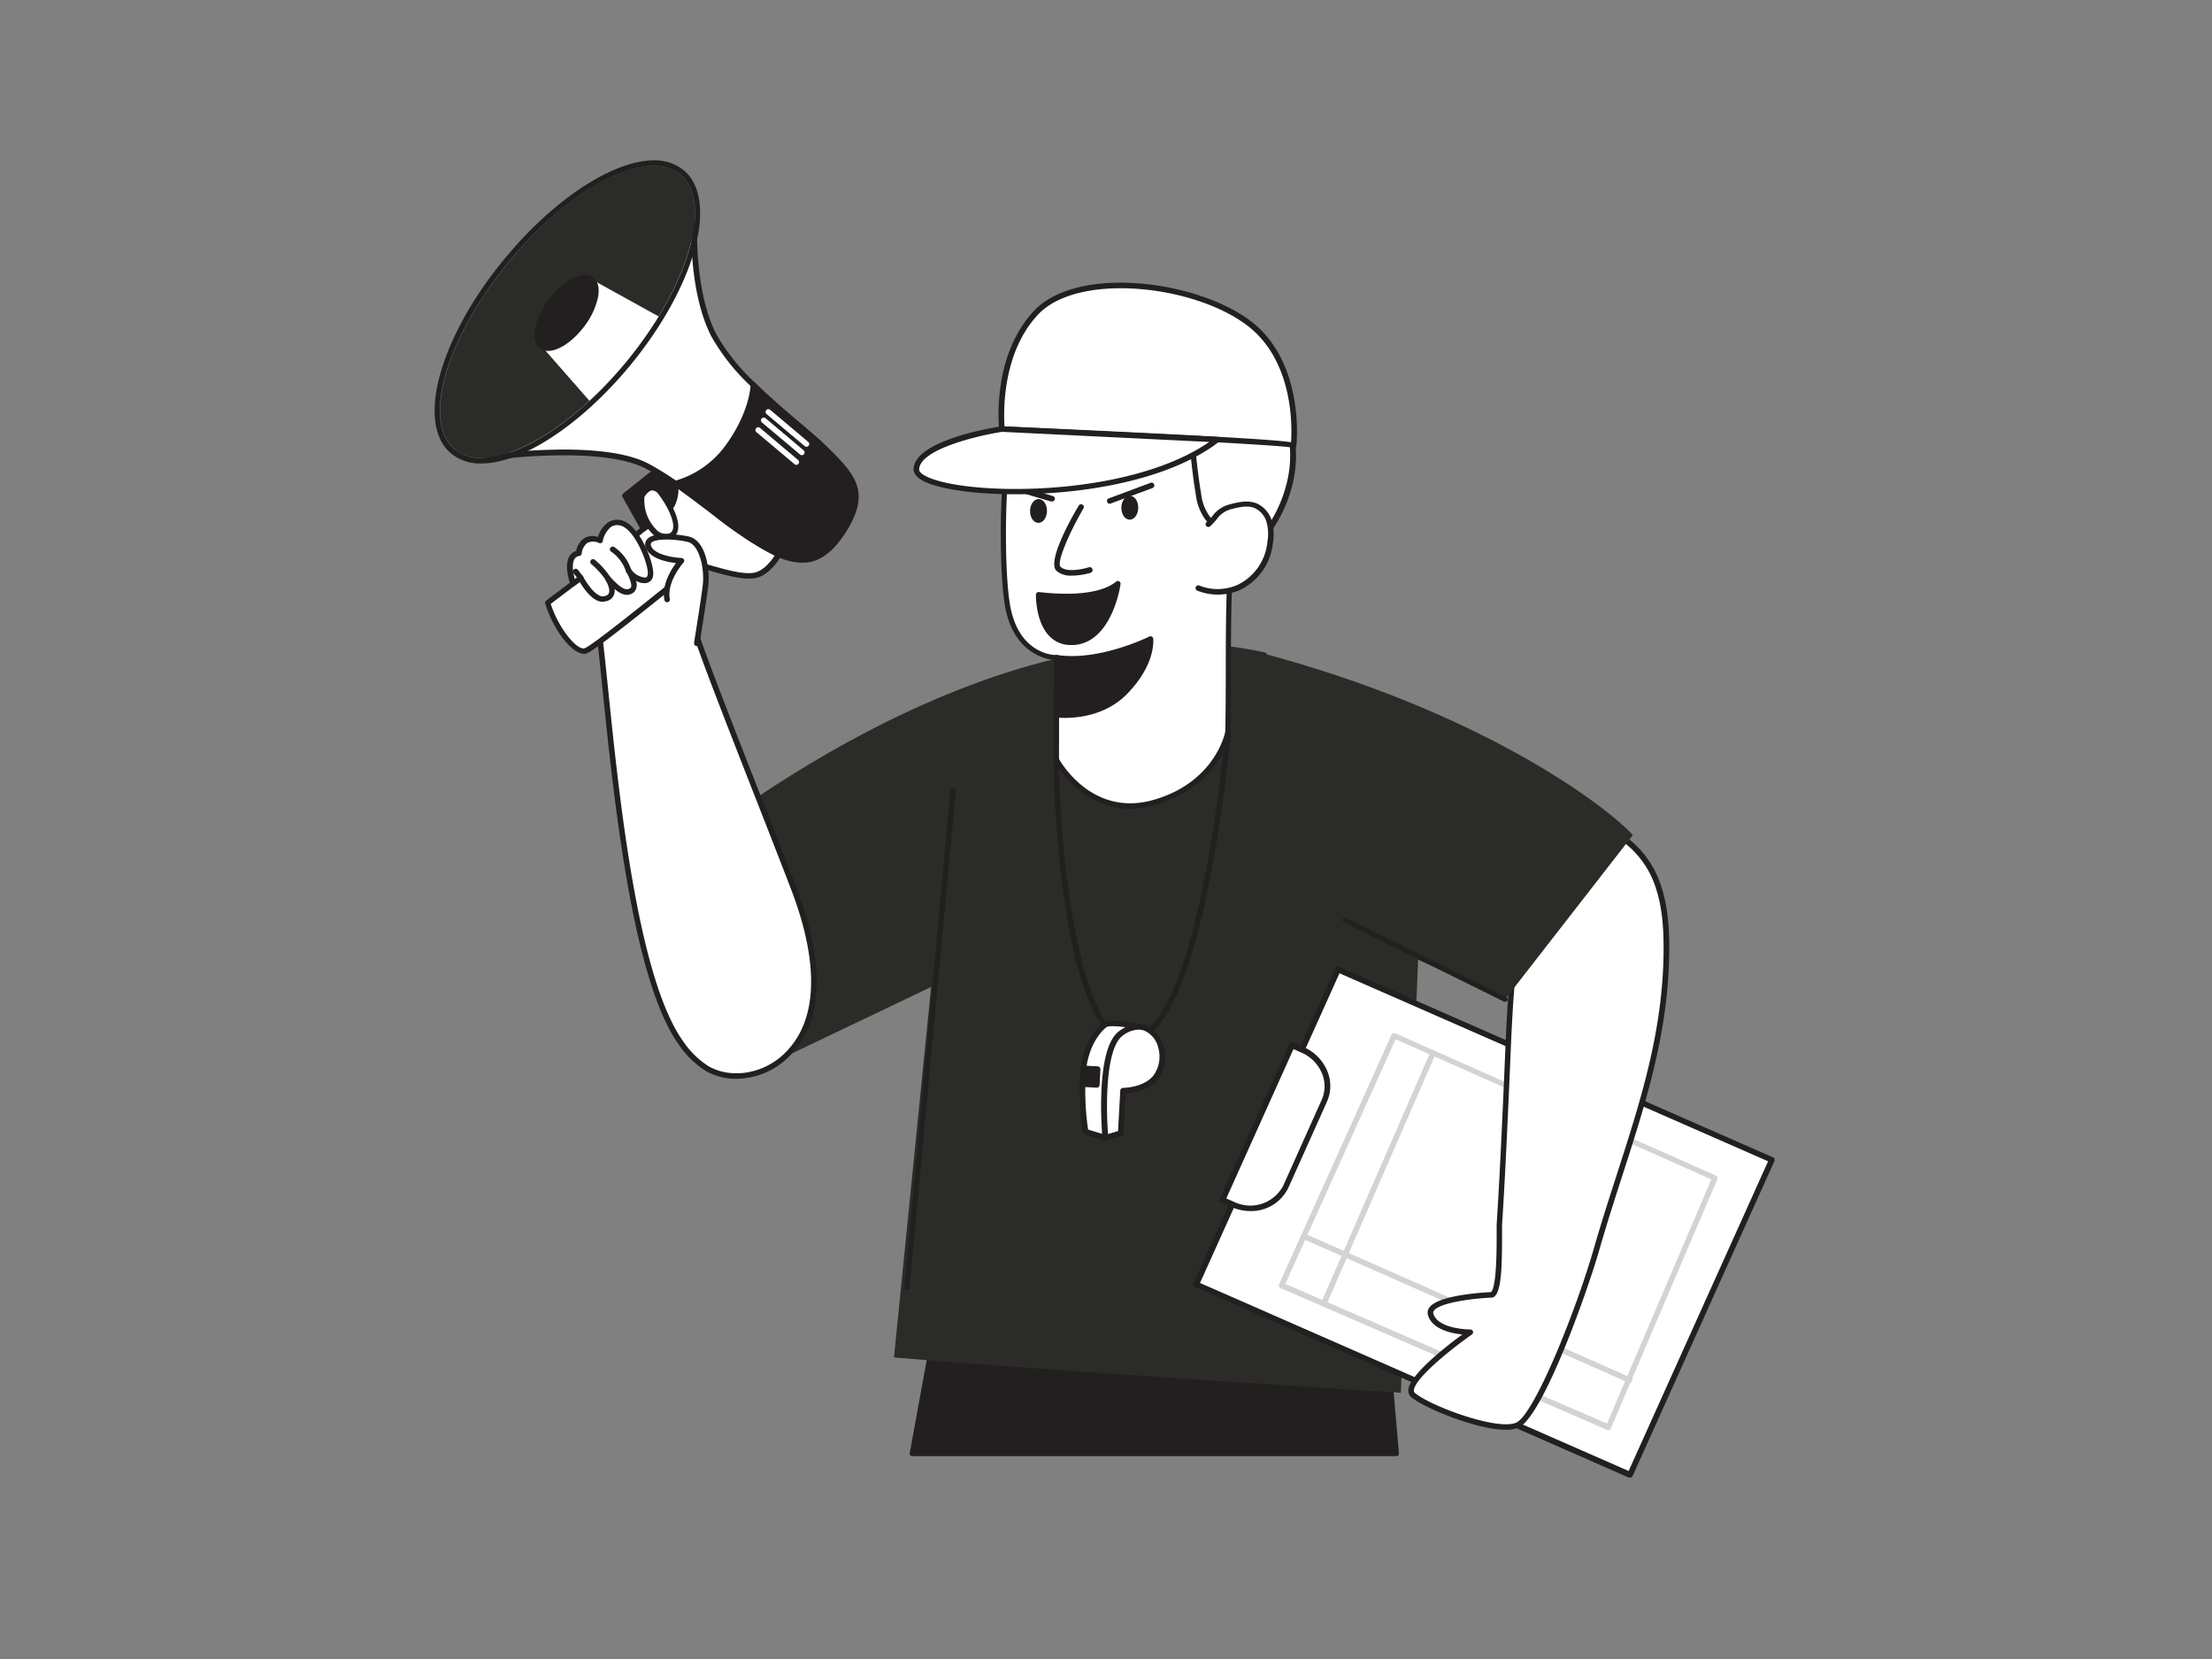 <svg id="_500_coach_flatline" data-name="#500_coach_flatline" xmlns="http://www.w3.org/2000/svg" viewBox="0 0 400 300"><rect x="0" y="0" width="400" height="300" fill="#808080" stroke="none"/><polygon points="252.43 262.82 248.82 220.91 170.6 231.96 164.95 262.82 252.43 262.82" fill="#231f20"/><path d="M252.42,263.32H165a.53.53,0,0,1-.39-.18.49.49,0,0,1-.1-.41l5.65-30.86a.51.51,0,0,1,.42-.41l78.22-11a.52.52,0,0,1,.38.1.48.48,0,0,1,.18.35l3.61,41.91a.49.49,0,0,1-.13.38A.51.51,0,0,1,252.42,263.32Zm-86.88-1h86.34l-3.51-40.84L171,232.4Z" fill="#231f20"/><path d="M256.81,164.06l-3.49,87.8s-63.5-4-91.66-6.39l6.72-67L141.9,191.12l-19.52-36.2s56.51-48.1,106.52-36.9" fill="#2b2c28"/><path d="M227.07,66.72c-4.72-4.47-10.09-5.53-16.13-7-2.35-.59-4.13-1.94-6.63-2.18s-5.54-.2-7.62,1.29a24.78,24.78,0,0,0-6.46,7.71,41.13,41.13,0,0,0-3.48,9.82l-2,7.47a62.71,62.71,0,0,0-1.56,7c-.5,3.45-.82,7.92.39,11.29,1.12,3.12,4.26,3.39,7.2,3.83,8.66,1.32,17.75,1.42,26.2-1.13,15-4.55,22.38-23.67,11.75-36.3A22.3,22.3,0,0,0,227.07,66.72Z" fill="#fff"/><path d="M202.13,107.36a76.58,76.58,0,0,1-11.39-.91l-.53-.08c-2.77-.41-5.91-.87-7.06-4.08-1-2.79-1.14-6.56-.42-11.53a65.67,65.67,0,0,1,1.57-7.09l2-7.48a41.55,41.55,0,0,1,3.54-9.94,25.15,25.15,0,0,1,6.6-7.87c1.79-1.28,4.39-1.73,7.95-1.38a13.66,13.66,0,0,1,4.06,1.22,17.37,17.37,0,0,0,2.65,1l1.37.34c5.41,1.34,10.53,2.6,15,6.83h0a21.51,21.51,0,0,1,1.73,1.84,21.86,21.86,0,0,1,4.16,20.67,24.51,24.51,0,0,1-16.15,16.42A51.72,51.72,0,0,1,202.13,107.36Zm0-49.48A8.8,8.8,0,0,0,197,59.19a24.31,24.31,0,0,0-6.31,7.55,40.83,40.83,0,0,0-3.44,9.71l-2,7.47a63.4,63.4,0,0,0-1.55,7c-.68,4.74-.56,8.46.37,11s3.53,3,6.26,3.43l.54.08c9.82,1.49,18.56,1.12,26-1.12a23.53,23.53,0,0,0,15.48-15.75,20.9,20.9,0,0,0-4-19.75,22.77,22.77,0,0,0-1.65-1.76h0c-4.27-4-9-5.22-14.54-6.58l-1.37-.34a17.79,17.79,0,0,1-2.8-1A12.34,12.34,0,0,0,204.26,58,20.05,20.05,0,0,0,202.15,57.88Z" fill="#231f20"/><path d="M191.1,118.92l-.1,18.45s6,11.09,17.7,7.75S222,132.42,222,132.42h0c.22-11.45-.13-23.13.7-34.5,0-.13-3.9-3.56-4.3-4.17a9.16,9.16,0,0,1-1.69-4.38c-.86-5.09-1.22-10.34-1.66-15.49l-2.31-.21a1.68,1.68,0,0,1-.18-1.26,25.64,25.64,0,0,1-10.43,7.77c-2.28.92-4.87,1.5-7.19.67a24.75,24.75,0,0,0,3-8,52.94,52.94,0,0,1-10.74,9.41c-4.19,2.78-4.61-2-5.27,3-.72,5.43-.75,19.22.32,24.66C184.1,119,191.1,118.92,191.1,118.92Z" fill="#fff"/><path d="M204.44,146.25c-9.08,0-13.82-8.54-13.88-8.64a.5.5,0,0,1-.06-.24l.09-18c-1.7-.2-7.21-1.43-8.78-9.38-1.11-5.64-1-19.61-.32-24.83.23-1.77.44-2.39.89-2.68a1.35,1.35,0,0,1,1.19,0c.68.22,1.63.51,3.4-.67a52.09,52.09,0,0,0,10.64-9.32.49.49,0,0,1,.59-.12.5.5,0,0,1,.28.54,24.88,24.88,0,0,1-2.76,7.62,10.21,10.21,0,0,0,6.26-.84,25.11,25.11,0,0,0,10.23-7.61.49.49,0,0,1,.61-.13.48.48,0,0,1,.26.57,1.24,1.24,0,0,0,0,.66l2,.18a.51.51,0,0,1,.45.46l.2,2.29c.36,4.35.74,8.84,1.47,13.16a8.58,8.58,0,0,0,1.61,4.19c.19.29,1.65,1.64,2.62,2.54,1.78,1.64,1.78,1.64,1.76,1.94-.56,7.61-.58,15.5-.61,23.13,0,3.72,0,7.56-.09,11.32h0v0a.46.46,0,0,1,0,.2c-.33,1.47-2.73,9.86-13.65,13A15.85,15.85,0,0,1,204.44,146.25Zm-12.94-9c.68,1.19,6.37,10.44,17.07,7.4,10.89-3.1,12.84-11.67,13-12.27.07-3.75.08-7.58.09-11.28,0-7.58.05-15.41.6-23-.25-.25-.87-.83-1.43-1.34A33,33,0,0,1,218,94a9.6,9.6,0,0,1-1.76-4.57c-.74-4.37-1.11-8.88-1.48-13.24l-.16-1.88-1.88-.17a.49.49,0,0,1-.38-.24,2.49,2.49,0,0,1-.15-.28,26,26,0,0,1-9.85,7c-3,1.2-5.46,1.43-7.55.68a.5.5,0,0,1-.3-.3.48.48,0,0,1,0-.42,24.1,24.1,0,0,0,2.52-6,53.9,53.9,0,0,1-9.54,8.07c-2.18,1.44-3.48,1-4.26.78a1.23,1.23,0,0,0-.39-.09,6.84,6.84,0,0,0-.4,2c-.68,5.16-.78,18.94.31,24.51,1.69,8.55,8,8.63,8.3,8.6h0a.49.49,0,0,1,.36.15.51.51,0,0,1,.15.35Z" fill="#231f20"/><path d="M216.75,106.37a9.48,9.48,0,0,0,7.23-.14,10.14,10.14,0,0,0,5.7-8.12,8.59,8.59,0,0,0-.18-3.81,4.44,4.44,0,0,0-2.42-2.84c-1.42-.6-3-.22-4.54.17-2.23.57-2.5,1.71-4,3.14.16-.12.35-.54.51-.66" fill="#fff"/><path d="M220.19,107.52a9.82,9.82,0,0,1-3.62-.69.5.5,0,1,1,.37-.92,8.93,8.93,0,0,0,6.83-.14A9.6,9.6,0,0,0,229.18,98a8,8,0,0,0-.15-3.59,4,4,0,0,0-2.14-2.53c-1.23-.52-2.64-.22-4.22.19A4.57,4.57,0,0,0,220,93.93c-.3.34-.63.73-1.07,1.15l-.1.09a.5.5,0,0,1-.65-.76s0,0,.05,0l.13-.19a1.87,1.87,0,0,1,.37-.46.55.55,0,0,1,.22-.1l.29-.33a5.48,5.48,0,0,1,3.19-2.14c1.35-.35,3.21-.83,4.86-.14a5,5,0,0,1,2.7,3.15,9,9,0,0,1,.19,4,10.6,10.6,0,0,1-6,8.51A10,10,0,0,1,220.19,107.52Z" fill="#231f20"/><path d="M191,129.24s7.62,1,12.63-4.26,4.42-9.42,4.42-9.42-9.19,4.6-17,3.36Z" fill="#231f20"/><path d="M192.57,129.82a14.06,14.06,0,0,1-1.59-.08.49.49,0,0,1-.43-.5l0-10.32a.5.5,0,0,1,.17-.38.49.49,0,0,1,.4-.11c7.56,1.2,16.61-3.27,16.7-3.32a.5.5,0,0,1,.46,0,.48.48,0,0,1,.26.37c0,.18.54,4.49-4.57,9.84C200.25,129.27,195.13,129.82,192.57,129.82Zm-1-1c1.66.09,7.67.13,11.77-4.15,3.57-3.73,4.2-6.93,4.29-8.3-2.27,1-9.46,4-16,3.15Z" fill="#231f20"/><path d="M195.42,91.73s-5.6,9.62-4,11.13,5.62.19,5.62.19" fill="#fff"/><path d="M193.8,104.09a3.9,3.9,0,0,1-2.76-.87c-1.72-1.65,2.59-9.41,4-11.74a.5.5,0,1,1,.86.5c-2.61,4.48-4.88,9.78-4.12,10.52,1.11,1.07,4.07.42,5.12.08a.5.5,0,0,1,.31,1A11.94,11.94,0,0,1,193.8,104.09Z" fill="#231f20"/><ellipse cx="204.32" cy="91.82" rx="2.16" ry="1.53" transform="translate(109.96 294.98) rotate(-89.29)" fill="#231f20"/><ellipse cx="187.8" cy="92.4" rx="2.16" ry="1.53" transform="translate(92.1 278.54) rotate(-88.99)" fill="#231f20"/><path d="M202.13,105.57c-2.52,2.07-7.53,2.77-14.3,2,0,0-.18,9,6.34,8.57S202.13,105.57,202.13,105.57Z" fill="#231f20"/><path d="M193.7,116.64a5.25,5.25,0,0,1-3.78-1.45c-2.66-2.53-2.59-7.44-2.59-7.64a.56.56,0,0,1,.17-.37.5.5,0,0,1,.39-.12c6.58.76,11.52.1,13.93-1.88a.5.5,0,0,1,.81.46c-.06.43-1.58,10.51-8.42,11Zm-5.36-8.53c.07,1.3.41,4.6,2.27,6.36a4.45,4.45,0,0,0,3.52,1.16c4.76-.33,6.68-6.37,7.28-9C198.66,108.23,194.19,108.73,188.34,108.11Z" fill="#231f20"/><line x1="200.77" y1="90.59" x2="208.24" y2="87.82" fill="#231f20"/><path d="M200.77,91.09a.5.5,0,0,1-.18-1l7.47-2.78a.5.5,0,1,1,.35.94l-7.47,2.77Z" fill="#231f20"/><line x1="190.18" y1="90.18" x2="185.53" y2="88.81" fill="#231f20"/><path d="M190.18,90.68l-.14,0-4.65-1.37a.5.5,0,0,1,.28-1l4.65,1.37a.5.5,0,0,1-.14,1Z" fill="#231f20"/><path d="M233.92,80.5c-.26-.57-52.74-2.91-52.74-2.91s-1.45-12.94,6.18-21.05,29.3-5.35,38.77,2.15S233.92,80.5,233.92,80.5Z" fill="#fff"/><path d="M233.92,81a.48.48,0,0,1-.24-.06c-1.83-.45-32.32-2-52.52-2.85a.49.49,0,0,1-.47-.45c-.06-.53-1.39-13.26,6.3-21.44,3.6-3.83,10.56-5.63,19.1-4.94,7.88.64,15.68,3.34,20.35,7,9.58,7.59,8,22.11,8,22.26A.5.5,0,0,1,234,81Zm-52.27-3.89c39.44,1.76,49.29,2.46,51.81,2.86.18-2.5.55-14.4-7.64-20.89-9.51-7.53-30.82-9.94-38.1-2.2C181.11,63.91,181.49,74.83,181.65,77.11Z" fill="#231f20"/><path d="M181.18,77.59S165.65,80,165.76,85s38,7.14,54.4-5.46Z" fill="#fff"/><path d="M183.63,89.38c-7.38,0-13.56-.91-16.42-2.28-1.28-.61-1.93-1.33-2-2.14-.12-5.26,14.21-7.62,15.85-7.87a.34.34,0,0,1,.1,0l39,1.91a.47.47,0,0,1,.45.34.52.52,0,0,1-.17.55C211.36,86.88,195.86,89.38,183.63,89.38Zm-2.42-11.29c-4.24.66-15,3.14-15,6.85,0,.38.51.84,1.38,1.25,7.27,3.49,36.33,3.89,51.08-6.27Z" fill="#231f20"/><path d="M204.15,188.52a4.81,4.81,0,0,1-2.61-.8c-8.59-5.49-11.09-38.83-11-50.35a.5.5,0,0,1,.5-.5h0a.5.5,0,0,1,.49.51c-.07,14.39,3.05,44.69,10.57,49.5a3.82,3.82,0,0,0,3.93.19c11.16-5.24,15.5-54.2,15.54-54.69a.5.5,0,1,1,1,.08c-.18,2-4.44,50-16.11,55.52A5.42,5.42,0,0,1,204.15,188.52Z" fill="#231f20"/><path d="M199.87,205.74l-3.57-1.1s-1-6.74-.39-11.44,2.82-7.07,3.87-7.87,6.37.36,6.37.36-4,5.46-4.37,9.29S199.87,205.74,199.87,205.74Z" fill="#fff"/><path d="M199.87,206.26a.4.4,0,0,1-.15,0l-3.58-1.1a.51.51,0,0,1-.36-.41,50.62,50.62,0,0,1-.38-11.58c.7-5.3,3.29-7.63,4.06-8.22,1.16-.87,5.49,0,6.8.26a.52.52,0,0,1,.37.32.51.51,0,0,1-.07.49s-3.93,5.4-4.27,9c-.36,3.83-1.85,10.54-1.92,10.82a.55.55,0,0,1-.24.34A.59.59,0,0,1,199.87,206.26Zm-3.11-2,2.73.83c.36-1.7,1.48-7,1.77-10.14s2.93-7.32,4-8.91c-2.26-.43-4.7-.65-5.18-.29s-3,2.51-3.67,7.53A48.88,48.88,0,0,0,196.76,204.25Z" fill="#231f20"/><path d="M209.94,189.47c-.39-2.1-3.05-5.69-7.29-2.58s-2.78,18.85-2.78,18.85l2.76-.82.43-7.68S211.39,197.34,209.94,189.47Z" fill="#fff"/><path d="M199.87,206.26a.52.52,0,0,1-.29-.09.5.5,0,0,1-.22-.38c-.06-.66-1.43-16.07,3-19.32,2.19-1.61,3.91-1.45,5-1a5.48,5.48,0,0,1,3.11,3.94h0a6.77,6.77,0,0,1-1.16,5.84c-1.73,2.05-4.58,2.44-5.73,2.52l-.4,7.21a.54.54,0,0,1-.37.47l-2.76.82Zm5.95-20.07A4.93,4.93,0,0,0,203,187.3c-3.13,2.3-3,13.06-2.63,17.77l1.81-.54.4-7.32a.52.52,0,0,1,.52-.49h0s3.59,0,5.43-2.17a5.8,5.8,0,0,0,.94-5h0A4.5,4.5,0,0,0,207,186.4,3.14,3.14,0,0,0,205.82,186.19Z" fill="#231f20"/><polygon points="195.91 193.2 198.45 193.34 198.29 196.17 195.69 196.03 195.91 193.2" fill="#231f20"/><path d="M198.29,196.69h0l-2.59-.15a.51.51,0,0,1-.49-.55l.22-2.83a.49.49,0,0,1,.54-.47l2.54.14a.51.51,0,0,1,.48.54l-.15,2.83A.52.52,0,0,1,198.29,196.69Zm-2-1.15,1.56.09.1-1.8-1.52-.08Z" fill="#231f20"/><path d="M125.89,114.71c2,6.37,14.22,36.9,17.71,46.1s6.62,22.64-1.7,30.31c-3.73,3.44-9.67,4.64-14.06,2.09a15.85,15.85,0,0,1-4.72-4.65C111.94,173,109.74,119,107.67,110.09c0,0,13.37-11.23,15.49-11.41S125.89,114.71,125.89,114.71Z" fill="#fff"/><path d="M133.14,195.08a11,11,0,0,1-5.55-1.44,16.52,16.52,0,0,1-4.88-4.79c-8.36-11.68-11.73-44.56-13.75-64.2-.7-6.81-1.25-12.18-1.78-14.44a.5.5,0,0,1,.17-.5c2.25-1.9,13.6-11.35,15.76-11.53a1,1,0,0,1,.75.27c1.86,1.65,2.43,13.6,2.53,16.17,1.38,4.36,7.33,19.52,12.11,31.71,2.37,6.06,4.43,11.29,5.57,14.3,5.37,14.14,4.73,24.81-1.83,30.86A13.59,13.59,0,0,1,133.14,195.08Zm-24.92-84.8c.53,2.47,1.06,7.71,1.74,14.27,2,19.54,5.36,52.25,13.56,63.72a15.82,15.82,0,0,0,4.57,4.51c4,2.33,9.67,1.47,13.47-2,7.88-7.26,5.21-20.19,1.57-29.76-1.14-3-3.19-8.24-5.56-14.3-4.81-12.26-10.8-27.53-12.15-31.83a.31.31,0,0,1,0-.13c-.27-7.13-1.2-15.1-2.23-15.56C121.79,99.29,113.37,106,108.22,110.28Z" fill="#231f20"/><path d="M142,98s-2,5-5.11,6-10.2-2.15-11-1.68-18.36,14.95-20,15.44S100.64,114,99,109c0,0,17.16-12.89,18.26-14.23s2.12-9,3.71-11.92Z" fill="#fff"/><path d="M105.59,118.23c-2.14,0-5.49-4.23-7-9.08a.51.51,0,0,1,.18-.55c6.88-5.17,17.4-13.2,18.17-14.15.46-.55,1-2.77,1.51-4.91a33.8,33.8,0,0,1,2.15-6.93.49.49,0,0,1,.33-.25.51.51,0,0,1,.4.08l21,15.12a.52.52,0,0,1,.17.59c-.09.22-2.11,5.22-5.43,6.27-2.09.65-5.64-.35-8.23-1.08a13.49,13.49,0,0,0-2.7-.62c-.16.11-2,1.58-4.11,3.28-7.75,6.22-14.81,11.84-16,12.18A1.4,1.4,0,0,1,105.59,118.23Zm-6-9c1.65,4.87,4.88,8.38,6.11,8s10.93-8.21,15.66-12c2.71-2.18,4-3.23,4.27-3.38.46-.28,1.33-.06,3.43.54,2.47.69,5.85,1.65,7.66,1.08,2.4-.75,4.14-4.2,4.64-5.32L121.18,83.6a40,40,0,0,0-1.81,6.18c-.69,2.84-1.14,4.61-1.71,5.31C116.61,96.38,102.34,107.13,99.61,109.18Z" fill="#231f20"/><path d="M122.11,87.4a6.54,6.54,0,0,1-.53,3.8c-.91,1.82-5.22,4.41-5.22,4.41l-3.35-6,5.82-4.63Z" fill="#231f20"/><path d="M116.36,96.11h-.13a.55.55,0,0,1-.31-.25l-3.35-6a.5.5,0,0,1,.13-.63l5.82-4.63a.51.51,0,0,1,.61,0L122.41,87a.46.46,0,0,1,.19.3,7,7,0,0,1-.57,4.12c-1,1.94-5.23,4.51-5.41,4.62A.48.48,0,0,1,116.36,96.11Zm-2.71-6.42,2.89,5.22c1.38-.87,4-2.69,4.6-3.93a6.13,6.13,0,0,0,.51-3.31l-2.81-2.1Z" fill="#231f20"/><path d="M103.62,105.52s-1.85-5,1-5.49c0,0,.35-3.64,3.85-2.28,0,0,.73-3.82,3.75-3.19s5.69,7.64,5.38,9.45-2.7.84-3.94-.8c0,0,1.64,2.74.67,3.52-1.44,1.15-3.06-.7-4.39-2,0,0,2,3.19-.71,3.62-2.1.33-4.25-3.83-4.25-3.83Z" fill="#fff"/><path d="M109,108.83c-1.84,0-3.5-2.47-4.16-3.6l-.92.69a.46.46,0,0,1-.44.08.49.49,0,0,1-.33-.3c-.12-.34-1.19-3.37-.2-5.08a2.16,2.16,0,0,1,1.24-1,3.58,3.58,0,0,1,1.44-2.29,3,3,0,0,1,2.5-.22,5,5,0,0,1,1.77-2.61,3,3,0,0,1,2.43-.42c3.31.69,6.12,8,5.77,10a1.51,1.51,0,0,1-1.14,1.34A2.74,2.74,0,0,1,115,105a2,2,0,0,1-.36,2.09c-1.19.95-2.42.34-3.5-.57a2.22,2.22,0,0,1-.16,1.14,2,2,0,0,1-1.67,1.11ZM105,104h.11a.53.53,0,0,1,.34.26c.51,1,2.32,3.81,3.72,3.57.73-.12.87-.44.92-.54.31-.68-.31-1.94-.56-2.32a.52.52,0,0,1,.11-.66.5.5,0,0,1,.67,0l.28.28c1.44,1.47,2.53,2.45,3.44,1.72.36-.29-.11-1.76-.78-2.88a.5.5,0,0,1,.83-.55,3.41,3.41,0,0,0,2.65,1.56c.15,0,.33-.13.4-.54.27-1.57-2.3-8.31-5-8.88a2.09,2.09,0,0,0-1.66.28A4.44,4.44,0,0,0,109,97.85a.51.51,0,0,1-.25.34.52.52,0,0,1-.42,0,2.39,2.39,0,0,0-2.14,0,2.81,2.81,0,0,0-1,1.89.5.5,0,0,1-.41.45,1.19,1.19,0,0,0-.91.6c-.51.88-.22,2.54.07,3.58l.81-.62A.54.54,0,0,1,105,104Z" fill="#231f20"/><path d="M116.07,89.68s1.55-3,3.44-.52,4.24,7.22,1.31,7.86S115.42,92.26,116.07,89.68Z" fill="#fff"/><path d="M120.33,97.57a3.57,3.57,0,0,1-2.55-1.25c-1.65-1.7-2.67-4.86-2.19-6.76a.49.49,0,0,1,0-.11c.08-.17.88-1.65,2.18-1.76a2.44,2.44,0,0,1,2.1,1.17c1.24,1.63,3.39,5.26,2.63,7.32a2.09,2.09,0,0,1-1.62,1.33A2.88,2.88,0,0,1,120.33,97.57Zm-3.79-7.71a7.5,7.5,0,0,0,2,5.76,2.45,2.45,0,0,0,2.21.91,1.08,1.08,0,0,0,.89-.7c.5-1.35-.91-4.29-2.49-6.36a1.57,1.57,0,0,0-1.21-.79C117.29,88.74,116.73,89.52,116.54,89.86Z" fill="#231f20"/><path d="M126,116.32s1.52-9.38,1.63-11c.18-2.83-.68-7.2-3.19-7.77s-8.18-1-7.14,1.46c1,2.23,5.92,2.43,5.92,2.43s-3.26,3.6-2.58,7" fill="#fff"/><path d="M126,116.82h-.08a.5.5,0,0,1-.41-.57c0-.09,1.52-9.38,1.62-11,.17-2.74-.7-6.78-2.8-7.26-2.49-.57-5.9-.61-6.57.18,0,.07-.17.21,0,.61.67,1.58,4.19,2.07,5.48,2.12a.52.52,0,0,1,.45.31.5.5,0,0,1-.09.52s-3.09,3.46-2.47,6.58a.5.5,0,0,1-.39.59.51.51,0,0,1-.59-.39c-.53-2.69,1.14-5.4,2.09-6.69-1.59-.18-4.6-.77-5.4-2.65a1.48,1.48,0,0,1,.16-1.64c1.3-1.56,6.29-.8,7.56-.51,2.94.67,3.75,5.44,3.57,8.29-.11,1.68-1.57,10.72-1.63,11.1A.5.5,0,0,1,126,116.82Z" fill="#231f20"/><path d="M88.05,82.76s20.4-3,29,1.52a54.18,54.18,0,0,1,6.22,3.91c4.7,3.35,9.15,7.18,12.58,9.25,6.79,4.1,13.21,4.75,17.22-2.48,3.44-6.19,1.14-8.95-4.1-14.07-2.59-2.53-8-6.65-12.71-11.29a38.27,38.27,0,0,1-7.06-8.79C125,53,125.54,40.69,125.54,40.69Z" fill="#fff"/><path d="M144.75,101c-2.68,0-5.76-1-9.18-3.1a82.24,82.24,0,0,1-7-5.06c-1.82-1.39-3.69-2.84-5.61-4.21a52.73,52.73,0,0,0-6.16-3.88c-8.34-4.36-28.48-1.49-28.68-1.46a.5.5,0,0,1-.51-.26.5.5,0,0,1,.06-.57l37.5-42.07a.5.5,0,0,1,.87.35c0,.12-.45,12.26,3.58,19.86a37.18,37.18,0,0,0,7,8.68c2.71,2.66,5.61,5.12,8.17,7.29,1.84,1.56,3.44,2.91,4.54,4,5.25,5.14,7.82,8.12,4.19,14.67-1.64,3-3.77,4.79-6.34,5.47A9.39,9.39,0,0,1,144.75,101ZM101.92,81.29c5.57,0,11.54.56,15.34,2.55a52.53,52.53,0,0,1,6.28,4c1.94,1.38,3.82,2.83,5.64,4.23a84.22,84.22,0,0,0,6.9,5c4.25,2.57,7.89,3.48,10.82,2.69,2.29-.61,4.22-2.29,5.71-5,3.3-5.93,1.16-8.41-4-13.46-1.08-1.06-2.66-2.4-4.49-4-2.57-2.18-5.48-4.65-8.22-7.34A38,38,0,0,1,128.73,61C125.35,54.65,125,45.47,125,42L89.31,82.09A109.76,109.76,0,0,1,101.92,81.29Z" fill="#231f20"/><path d="M122.11,87.4c4.7,3.34,10.41,7.8,13.72,10,7.55,5.13,12.2,5.49,16.66-1.48,4.59-7.16,1.7-9.95-3.54-15.07-2.59-2.53-8-6.65-12.71-11.29,0,0-.06,5.05-4.78,11.41A17.47,17.47,0,0,1,122.11,87.4Z" fill="#231f20"/><path d="M145,101.75c-2.53,0-5.51-1.25-9.42-3.9-1.79-1.21-4.27-3.07-6.91-5-2.28-1.7-4.64-3.46-6.81-5a.51.51,0,0,1-.2-.51.49.49,0,0,1,.39-.39,17.09,17.09,0,0,0,9-6.2c4.55-6.13,4.68-11.06,4.68-11.11a.5.5,0,0,1,.31-.46.52.52,0,0,1,.54.11c2.71,2.66,5.61,5.12,8.17,7.29,1.84,1.56,3.44,2.91,4.54,4,5.26,5.15,8.41,8.22,3.62,15.7-2,3.17-4.1,4.88-6.5,5.37A7.09,7.09,0,0,1,145,101.75ZM123.24,87.59c1.94,1.4,4,2.93,6,4.42,2.62,2,5.1,3.82,6.88,5,4.43,3,7.55,4.12,10.1,3.59,2.13-.43,4-2,5.86-4.93,4.36-6.79,1.76-9.33-3.41-14.38-1.14-1.12-2.72-2.46-4.55-4-2.34-2-5-4.2-7.48-6.61a23.92,23.92,0,0,1-4.77,10.61A18.18,18.18,0,0,1,123.24,87.59Z" fill="#231f20"/><path d="M82.28,81.28c4.78,3.92,14.74,0,24.31-8.8A73.5,73.5,0,0,0,119.1,57.22C125.92,46,127.8,35.43,123,31.5,117,26.63,103.1,33.83,91.85,47.57S76.32,76.41,82.28,81.28Z" fill="#2b2c28"/><path d="M118.23,30A7.32,7.32,0,0,1,123,31.5c4.81,3.93,2.93,14.54-3.89,25.72a73.5,73.5,0,0,1-12.51,15.26C99.54,79,92.28,82.81,87,82.81a7.27,7.27,0,0,1-4.76-1.53c-6-4.87-1.67-20,9.57-33.71C100.71,36.74,111.25,30,118.23,30m0-1c-7.45,0-18.36,7.21-27.15,18C85.56,53.69,81.5,61,79.65,67.48c-1.92,6.78-1.21,12,2,14.58A8.3,8.3,0,0,0,87,83.81c5.56,0,12.93-3.87,20.23-10.6a72.87,72.87,0,0,0,6.92-7.37,72.29,72.29,0,0,0,5.76-8.1c7.31-12,8.79-22.83,3.67-27A8.27,8.27,0,0,0,118.23,29Z" fill="#231f20"/><path d="M97.94,62.61l8.65,9.87A73.5,73.5,0,0,0,119.1,57.22l-12.17-6.73Z" fill="#fff"/><ellipse cx="102.46" cy="56.57" rx="7.54" ry="3.51" transform="translate(-4.2 104.75) rotate(-53.21)" fill="#231f20"/><path d="M99.1,63.46A2.32,2.32,0,0,1,97.65,63c-.92-.68-1.22-2-.86-3.76a13.57,13.57,0,0,1,2.46-5.08h0c2.7-3.61,6.22-5.38,8-4,.92.68,1.22,2,.86,3.75A13.53,13.53,0,0,1,105.67,59C103.58,61.77,101,63.46,99.1,63.46Zm1-8.69a12.59,12.59,0,0,0-2.28,4.69c-.28,1.32-.1,2.32.48,2.75,1.13.85,4.14-.51,6.62-3.83a12.59,12.59,0,0,0,2.28-4.69c.28-1.32.1-2.32-.48-2.75-1.13-.86-4.14.51-6.62,3.83Z" fill="#231f20"/><path d="M110,105.19a.48.48,0,0,1-.42-.23,14.41,14.41,0,0,0-2.65-2.95.5.5,0,0,1-.09-.7.51.51,0,0,1,.7-.1,14.53,14.53,0,0,1,2.87,3.21.49.49,0,0,1-.14.69A.53.53,0,0,1,110,105.19Z" fill="#231f20"/><path d="M113.67,103.71a.49.49,0,0,1-.48-.38,7,7,0,0,0-2.68-3.58.5.5,0,0,1,.56-.83,7.86,7.86,0,0,1,3.09,4.17.51.51,0,0,1-.37.6Z" fill="#231f20"/><path d="M105,105a.48.48,0,0,1-.39-.19l-.9-1.15a.5.5,0,0,1,.09-.7.5.5,0,0,1,.7.08l.9,1.15a.51.51,0,0,1-.09.71A.5.5,0,0,1,105,105Z" fill="#231f20"/><path d="M145.83,80.79a.49.49,0,0,1-.32-.12l-6.89-5.79a.5.5,0,0,1,.65-.77l6.88,5.8a.48.48,0,0,1,.06.7A.48.48,0,0,1,145.83,80.79Z" fill="#fff"/><path d="M145,82.31a.49.49,0,0,1-.32-.12l-6.89-5.79a.5.5,0,0,1,.65-.77l6.88,5.8a.5.5,0,0,1-.32.88Z" fill="#fff"/><path d="M144,84.06a.49.49,0,0,1-.32-.12l-6.89-5.79a.5.5,0,0,1,.65-.77l6.88,5.8a.5.5,0,0,1-.32.88Z" fill="#fff"/><path d="M164,233.29h0a.49.49,0,0,1-.45-.54L171.85,143a.5.5,0,1,1,1,.1l-8.36,89.72A.49.49,0,0,1,164,233.29Z" fill="#231f20"/><polygon points="294.76 266.69 320.41 209.75 241.95 175.31 216.31 232.25 294.76 266.69" fill="#fff"/><path d="M294.76,267.2a.52.52,0,0,1-.21,0L216.1,232.72a.51.51,0,0,1-.28-.28.55.55,0,0,1,0-.4l25.65-56.94a.53.53,0,0,1,.68-.26l78.45,34.44a.51.51,0,0,1,.27.68L295.23,266.9A.5.5,0,0,1,294.76,267.2ZM217,232l77.51,34,25.22-56-77.51-34Z" fill="#231f20"/><path d="M232.55,214.52l6.94-15.42a7.06,7.06,0,0,0-3.94-9.24l-1.89-.83L221.07,217l1.89.83A7.23,7.23,0,0,0,232.55,214.52Z" fill="#fff"/><path d="M226.12,219a8.43,8.43,0,0,1-3.37-.71l-1.89-.83a.53.53,0,0,1-.28-.29.55.55,0,0,1,0-.4l12.58-28a.52.52,0,0,1,.68-.26l1.9.83a8.15,8.15,0,0,1,4.33,4.46,7,7,0,0,1-.13,5.46L233,214.73h0A7.46,7.46,0,0,1,226.12,219Zm-4.37-2.28,1.42.62a6.72,6.72,0,0,0,8.91-3L239,198.89a6,6,0,0,0,.1-4.67,7,7,0,0,0-3.78-3.88l-1.42-.63Zm10.8-2.2h0Z" fill="#231f20"/><path d="M290.85,258.59a.45.45,0,0,1-.2,0l-59.09-25.67a.5.5,0,0,1-.27-.28.5.5,0,0,1,0-.38l20.35-45.16a.51.51,0,0,1,.66-.25l58,25.74a.49.49,0,0,1,.25.65l-19.27,45.09a.53.53,0,0,1-.28.27Zm-58.42-26.42,58.16,25.26,18.88-44.17-57.1-25.33Z" fill="#d1d3d4"/><path d="M239.37,236.23a.71.71,0,0,1-.2,0,.51.51,0,0,1-.26-.66l19.76-45.35a.5.5,0,1,1,.92.4l-19.76,45.35A.5.5,0,0,1,239.37,236.23Z" fill="#d1d3d4"/><path d="M294.66,250.06a.46.46,0,0,1-.2-.05l-58.91-26a.5.5,0,0,1,.41-.92l58.9,26a.51.51,0,0,1,.26.66A.5.5,0,0,1,294.66,250.06Z" fill="#d1d3d4"/><path d="M288.78,225.66c-3,10.3-10.66,30.46-14.44,32.07s-16.16-3.22-18.81-5.46,10.35-11.36,10.35-11.36-6.12,0-7.16-3.15,11.1-3.62,11.1-3.62c1.7-1,1.2-10.94,1.3-12.61.54-8.45.93-16.91,1.3-25.37.43-9.75.68-20,2.42-29.62,1-5.73,3-11.78,7.72-15.18a8.71,8.71,0,0,1,4.39-1.74c5.37-.38,10.21,4.37,12.22,8.91,1.95,4.39,2.22,9.32,2.15,14.12C301,191.7,293.89,207.81,288.78,225.66Z" fill="#fff"/><path d="M272.31,258.55c-5.26,0-14.79-3.94-17.1-5.9a1.5,1.5,0,0,1-.54-1.26c.13-2.72,6.91-8,9.77-10.07-2-.2-5.38-.92-6.19-3.41a1.57,1.57,0,0,1,.21-1.45c1.58-2.26,9.67-2.74,11.18-2.81,1-1,1-7.86,1-10.17,0-.94,0-1.62,0-2,.54-8.44.92-16.82,1.3-25.36l.15-3.43c.36-8.72.74-17.74,2.28-26.26.87-4.83,2.65-11.7,7.92-15.5a9,9,0,0,1,4.64-1.83c5.52-.37,10.56,4.34,12.72,9.2,2.05,4.63,2.26,9.85,2.19,14.34-.23,14.38-4.25,26.86-8.51,40.07-1.37,4.24-2.78,8.63-4.05,13.06-2.43,8.47-10.37,30.55-14.72,32.4A5.82,5.82,0,0,1,272.31,258.55Zm-6.43-18.14a.51.51,0,0,1,.48.34.52.52,0,0,1-.19.57c-4,2.8-10.4,8-10.5,10.12a.49.49,0,0,0,.18.44c2.77,2.35,14.86,6.85,18.3,5.39,3.28-1.4,10.84-20.23,14.14-31.75l.49.14-.49-.14c1.28-4.45,2.7-8.85,4.07-13.09,4.23-13.14,8.24-25.55,8.46-39.79.06-4.38-.13-9.46-2.1-13.91s-6.7-9-11.74-8.61a8,8,0,0,0-4.12,1.65c-5,3.58-6.68,10.19-7.53,14.86-1.53,8.45-1.9,17.44-2.26,26.12l-.15,3.43c-.38,8.55-.76,16.93-1.3,25.38,0,.33,0,1,0,1.91,0,6.43-.2,10.31-1.54,11.1a.48.48,0,0,1-.23.07c-3.54.15-9.54.92-10.56,2.39a.59.59,0,0,0-.08.57c.91,2.78,6.54,2.81,6.68,2.81Z" fill="#231f20"/><path d="M227.84,118c39.1,10.37,61.8,27,67.44,33L272.2,180.68,237,164.74Z" fill="#2b2c28"/><path d="M272.2,181.14a.54.54,0,0,1-.21,0l-28.91-14.31a.46.46,0,1,1,.4-.82l28.92,14.31a.46.46,0,0,1,.21.61A.47.47,0,0,1,272.2,181.14Z" fill="#231f20"/></svg>